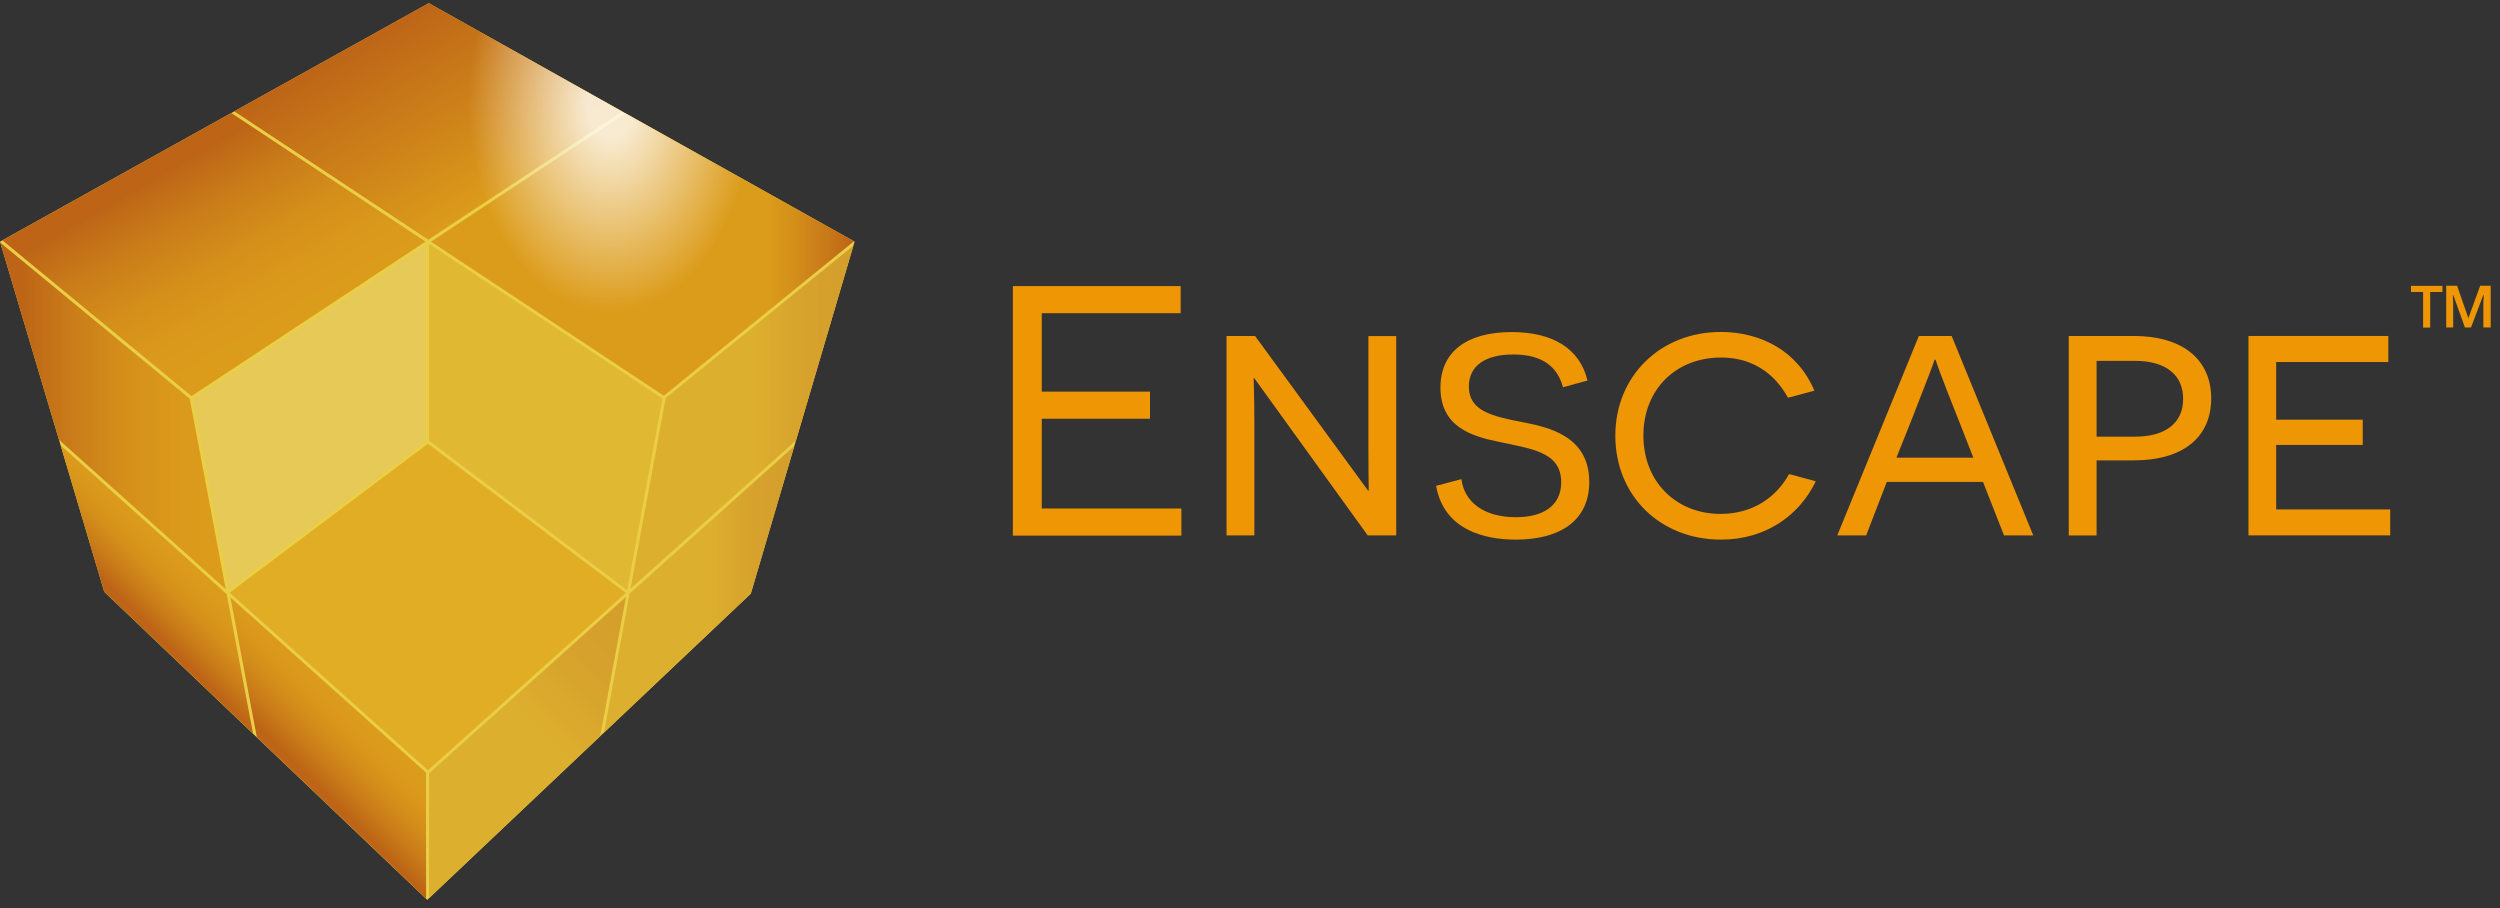 <svg xmlns="http://www.w3.org/2000/svg" width="212" height="77" viewBox="0 0 212 77" fill="none"><rect x="0" y="0" width="212" height="77" fill="#333333" stroke="none"/><path d="M85.89 24.26H100.12V26.56H88.34V33.21H97.52V35.51H88.34V43.12H100.18V45.42H85.89V24.26Z" fill="#EF9604"></path><path d="M115.98 45.4L106.37 32.08H106.31C106.31 32.11 106.37 33.92 106.37 35.95V45.4H104.01V28.49H106.43L116.01 41.6H116.07C116.07 41.57 116.04 39.85 116.04 37.98V28.5H118.4V45.4H115.98Z" fill="#EF9604"></path><path d="M123.93 40.63C124.17 42.59 125.86 43.86 128.55 43.86C130.85 43.86 132.39 42.89 132.39 40.9C132.39 38.27 129.79 38.06 126.92 37.43C124.84 36.98 122.15 36.22 122.15 32.87C122.15 29.79 124.42 28.16 128.19 28.16C131.63 28.16 133.96 29.52 134.62 32.27L132.54 32.84C132.09 31.15 130.85 30.06 128.34 30.06C125.92 30.06 124.56 31.03 124.56 32.78C124.56 34.83 126.46 35.29 129.12 35.8C131.26 36.22 134.77 36.95 134.77 40.87C134.77 44.19 132.23 45.76 128.55 45.76C125.86 45.76 122.45 44.94 121.78 41.2L123.93 40.63Z" fill="#EF9604"></path><path d="M153.98 40.81C152.56 43.77 149.66 45.76 145.95 45.76C140.78 45.76 136.98 42.04 136.98 36.94C136.98 31.9 140.79 28.15 145.92 28.15C149.3 28.15 152.44 29.75 153.86 33.13L151.62 33.73C151.2 33 149.72 30.32 145.94 30.32C142.1 30.32 139.36 33.04 139.36 36.93C139.36 40.89 142.17 43.58 145.91 43.58C148.69 43.58 150.68 42.1 151.71 40.2L153.98 40.81Z" fill="#EF9604"></path><path d="M160 40.87L158.25 45.4H155.8L162.72 28.49H165.5L172.42 45.4H169.94L168.16 40.87H160ZM165.86 35.04C164.65 32.02 164.14 30.57 164.14 30.51H164.05C164.05 30.57 163.45 32.17 162.24 35.25L160.82 38.81H167.34L165.86 35.04Z" fill="#EF9604"></path><path d="M180.93 28.49C185.19 28.49 187.51 30.57 187.51 33.78C187.51 37.04 185.18 39.04 180.93 39.04H177.79V45.41H175.43V28.49H180.93ZM181.02 37.03C183.74 37.03 185.13 35.79 185.13 33.83C185.13 31.87 183.77 30.6 181.02 30.6H177.79V37.03H181.02Z" fill="#EF9604"></path><path d="M190.66 28.49H202.53V30.7H193.02V35.59H200.36V37.73H193.02V43.2H202.69V45.4H190.67V28.49H190.66Z" fill="#EF9604"></path><path d="M206.08 27.78H205.48V24.76H204.45V24.24H207.12V24.76H206.08V27.78ZM209.03 27.78L208.04 25.03H208L208.03 25.66V27.77H207.44V24.23H208.36L209.32 26.98L210.32 24.23H211.21V27.77H210.59V25.7L210.62 25.03H210.58L209.54 27.77H209.03V27.78Z" fill="#EF9604"></path><path d="M36.36 0.27L72.47 20.49L63.67 50.34L36.23 76.31L8.84 50.19L0 20.49L36.36 0.27Z" fill="#EACE45"></path><path d="M36.13 37.43V20.77L16.36 33.82L19.41 49.98L36.13 37.43Z" fill="#E6C956"></path><path d="M36.08 20.49L19.61 9.58L0.2 20.38L16.24 33.59L36.08 20.49Z" fill="url(#paint0_linear)"></path><path d="M53.07 50.28L36.29 37.63L19.47 50.26L36.29 65.32L53.07 50.28Z" fill="#E1AD25"></path><path d="M16.09 33.81L0.02 20.57L5 37.29L19.14 49.96L16.09 33.81Z" fill="url(#paint1_linear)"></path><path d="M53.47 49.92L67.5 37.35L72.37 20.83L56.45 33.76L53.47 49.92Z" fill="url(#paint2_linear)"></path><path d="M53.39 50.34L51.22 62.12L63.67 50.34L67.36 37.82L53.39 50.34Z" fill="url(#paint3_linear)"></path><path d="M19.22 50.38L5.14 37.76L8.84 50.18L21.46 62.21L19.22 50.38Z" fill="url(#paint4_linear)"></path><path d="M56.18 33.8L36.39 20.69V37.37L53.18 50.05L56.18 33.8Z" fill="#E1B832"></path><path d="M72.42 20.46L53.04 9.6L36.55 20.49L56.29 33.56L72.42 20.46Z" fill="url(#paint5_linear)"></path><path d="M36.32 20.33L52.78 9.46L36.36 0.26L19.87 9.44L36.32 20.33Z" fill="url(#paint6_linear)"></path><path d="M36.13 65.52L19.54 50.66L21.78 62.51L36.13 76.2V65.52Z" fill="url(#paint7_linear)"></path><path d="M36.38 65.58V76.16L50.9 62.42L53.08 50.62L36.38 65.58Z" fill="url(#paint8_linear)"></path><path d="M72.42 20.46L36.37 0.26L72.42 20.46Z" fill="url(#paint9_radial)"></path><path opacity="0.8" fill-rule="evenodd" clip-rule="evenodd" d="M39.908 2.243C39.758 4.367 39.68 6.563 39.68 8.81C39.68 27.483 45.097 42.62 51.78 42.62C57.635 42.62 62.519 30.999 63.639 15.562L39.908 2.243Z" fill="url(#paint10_radial)"></path><defs><linearGradient id="paint0_linear" x1="13.632" y1="12.623" x2="23.364" y2="29.479" gradientUnits="userSpaceOnUse"><stop offset="0.097" stop-color="#BD6417"></stop><stop offset="0.114" stop-color="#BE6717"></stop><stop offset="0.326" stop-color="#CA7D19"></stop><stop offset="0.542" stop-color="#D48E1A"></stop><stop offset="0.764" stop-color="#DA991B"></stop><stop offset="1" stop-color="#DC9C1B"></stop></linearGradient><linearGradient id="paint1_linear" x1="0.023" y1="35.264" x2="19.143" y2="35.264" gradientUnits="userSpaceOnUse"><stop offset="0.097" stop-color="#BD6417"></stop><stop offset="0.114" stop-color="#BE6717"></stop><stop offset="0.326" stop-color="#CA7D19"></stop><stop offset="0.542" stop-color="#D48E1A"></stop><stop offset="0.764" stop-color="#DA991B"></stop><stop offset="1" stop-color="#DC9C1B"></stop></linearGradient><linearGradient id="paint2_linear" x1="53.468" y1="35.379" x2="72.367" y2="35.379" gradientUnits="userSpaceOnUse"><stop offset="0.561" stop-color="#DDAF2E"></stop><stop offset="0.632" stop-color="#DBAA2D"></stop><stop offset="0.81" stop-color="#D6A12C"></stop><stop offset="1" stop-color="#D59E2B"></stop></linearGradient><linearGradient id="paint3_linear" x1="51.219" y1="49.972" x2="67.362" y2="49.972" gradientUnits="userSpaceOnUse"><stop offset="0.561" stop-color="#DDAF2E"></stop><stop offset="0.632" stop-color="#DBAA2D"></stop><stop offset="0.81" stop-color="#D6A12C"></stop><stop offset="1" stop-color="#D59E2B"></stop></linearGradient><linearGradient id="paint4_linear" x1="10.975" y1="52.311" x2="16.066" y2="47.22" gradientUnits="userSpaceOnUse"><stop offset="0.097" stop-color="#BD6417"></stop><stop offset="0.114" stop-color="#BE6717"></stop><stop offset="0.326" stop-color="#CA7D19"></stop><stop offset="0.542" stop-color="#D48E1A"></stop><stop offset="0.764" stop-color="#DA991B"></stop><stop offset="1" stop-color="#DC9C1B"></stop></linearGradient><linearGradient id="paint5_linear" x1="72.415" y1="21.581" x2="36.553" y2="21.581" gradientUnits="userSpaceOnUse"><stop stop-color="#BD6417"></stop><stop offset="0.054" stop-color="#C67618"></stop><stop offset="0.15" stop-color="#D5911A"></stop><stop offset="0.204" stop-color="#DB9C1B"></stop><stop offset="0.485" stop-color="#DC9C1B"></stop></linearGradient><linearGradient id="paint6_linear" x1="32.206" y1="2.316" x2="41.036" y2="17.61" gradientUnits="userSpaceOnUse"><stop stop-color="#BD6417"></stop><stop offset="1" stop-color="#DC9C1B"></stop></linearGradient><linearGradient id="paint7_linear" x1="25.262" y1="66" x2="30.933" y2="60.33" gradientUnits="userSpaceOnUse"><stop offset="0.097" stop-color="#BD6417"></stop><stop offset="0.114" stop-color="#BE6717"></stop><stop offset="0.326" stop-color="#CA7D19"></stop><stop offset="0.542" stop-color="#D48E1A"></stop><stop offset="0.764" stop-color="#DA991B"></stop><stop offset="1" stop-color="#DC9C1B"></stop></linearGradient><linearGradient id="paint8_linear" x1="33.929" y1="73.715" x2="55.049" y2="52.595" gradientUnits="userSpaceOnUse"><stop offset="0.561" stop-color="#DDAF2E"></stop><stop offset="0.632" stop-color="#DBAA2D"></stop><stop offset="0.81" stop-color="#D6A12C"></stop><stop offset="1" stop-color="#D59E2B"></stop></linearGradient><radialGradient id="paint9_radial" cx="0" cy="0" r="1" gradientUnits="userSpaceOnUse" gradientTransform="translate(54.389 10.363) scale(14.61)"><stop offset="0.107" stop-color="white"></stop><stop offset="0.653" stop-color="white" stop-opacity="0"></stop></radialGradient><radialGradient id="paint10_radial" cx="0" cy="0" r="1" gradientUnits="userSpaceOnUse" gradientTransform="translate(51.781 8.81) scale(18.434 26.99)"><stop offset="0.107" stop-color="white"></stop><stop offset="0.653" stop-color="white" stop-opacity="0"></stop></radialGradient></defs></svg>